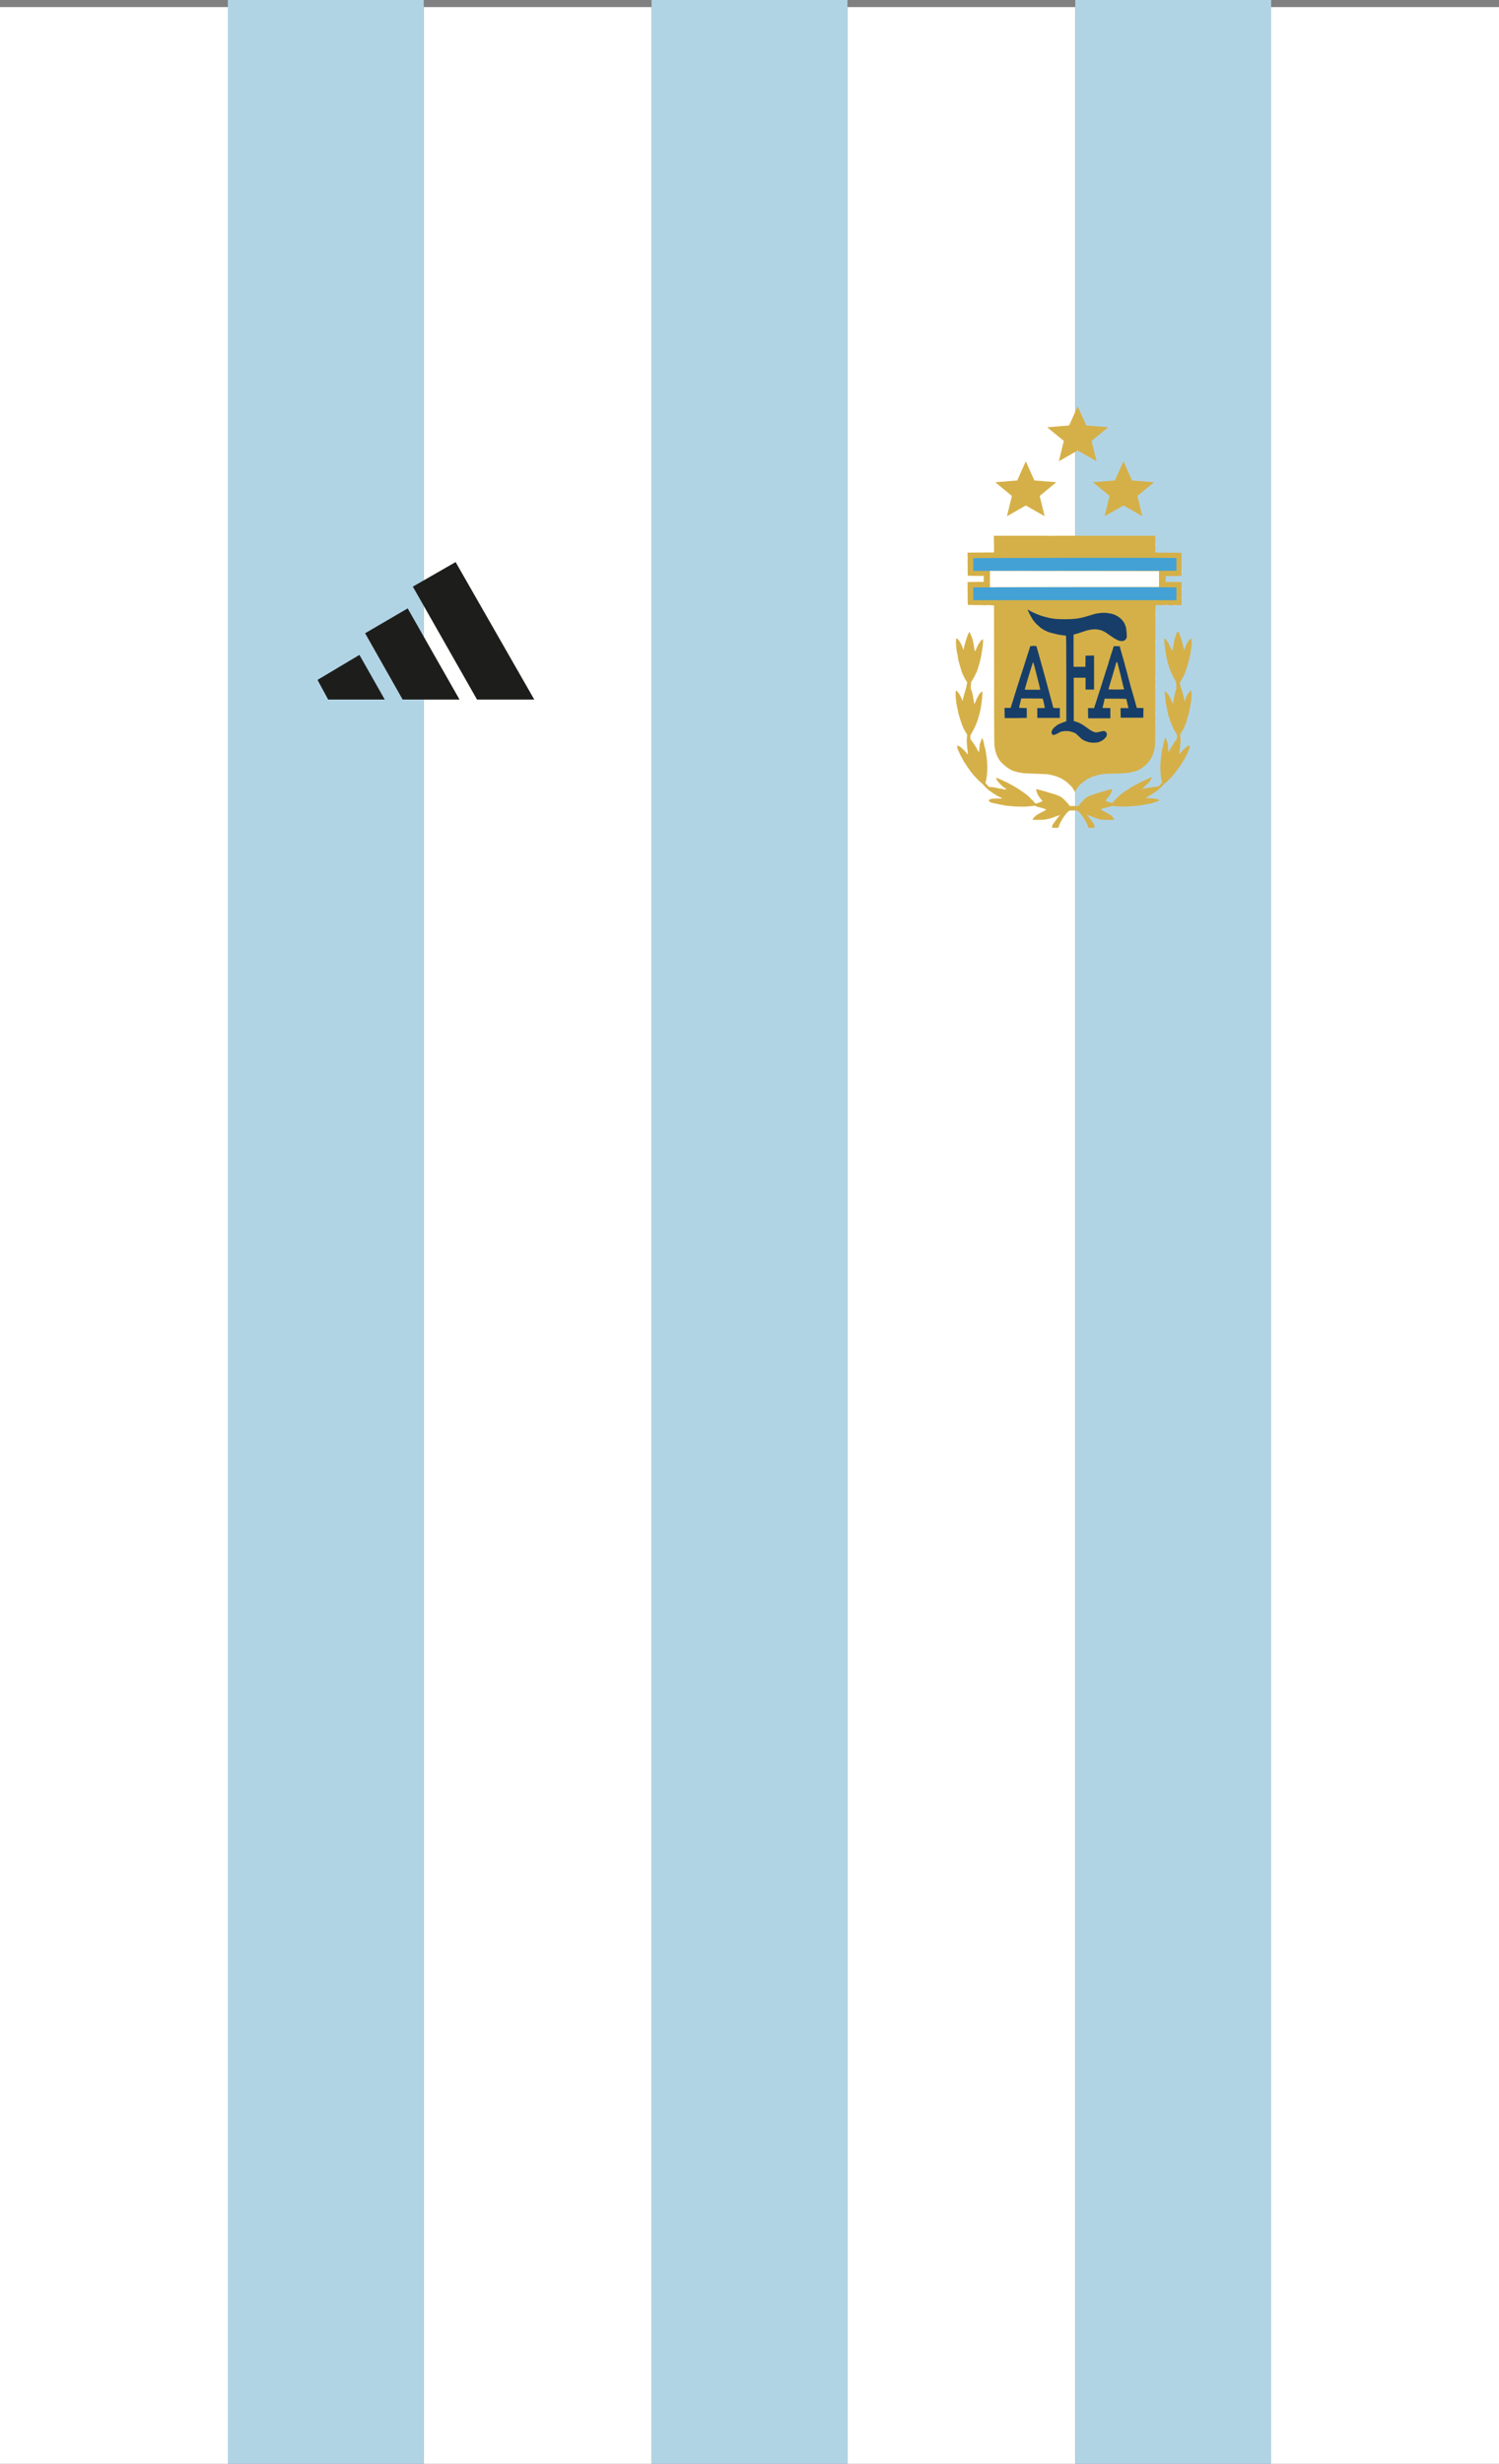 <svg width="375" height="616" viewBox="0 0 375 616" fill="none" xmlns="http://www.w3.org/2000/svg">
<rect x="0" y="0" width="375" height="616" fill="#808080" stroke="none"/>
<rect x="106" y="1.77" width="57" height="614.23" fill="white"/>
<rect x="212" y="1.77" width="57" height="614.23" fill="white"/>
<rect x="318" y="1.77" width="57" height="614.23" fill="white"/>
<rect y="1.77" width="57" height="614.23" fill="white"/>
<rect x="269" width="49" height="616" fill="#B1D4E5"/>
<rect x="163" width="49" height="616" fill="#B1D4E5"/>
<rect x="57" width="49" height="616" fill="#B1D4E5"/>
<path d="M252.739 120.023C252.924 120.023 253.202 120.023 253.341 120.023C253.479 120.023 253.341 119.977 253.017 119.977C252.693 120.023 252.554 120.023 252.739 120.023ZM254.729 120.023C254.914 120.023 255.192 120.023 255.33 120.023C255.469 120.023 255.33 119.977 255.007 119.977C254.683 119.977 254.544 120.023 254.729 120.023ZM261.624 120.023C261.809 120.023 262.087 120.023 262.226 120.023C262.364 120.023 262.226 119.977 261.902 119.977C261.578 119.977 261.439 120.023 261.624 120.023ZM263.568 120.023C263.706 120.023 264.03 120.023 264.215 120.023C264.401 120.023 264.262 119.977 263.938 119.977C263.614 119.977 263.429 120.023 263.568 120.023ZM272.36 120.023C272.591 120.023 272.915 120.023 273.1 120.023C273.286 120.023 273.1 119.977 272.684 119.977C272.268 119.977 272.129 120.023 272.36 120.023ZM274.859 120.023C274.998 120.023 275.322 120.023 275.507 120.023C275.692 120.023 275.553 119.977 275.229 119.977C274.905 119.977 274.674 120.023 274.859 120.023ZM283.744 120.023C283.929 120.023 284.207 120.023 284.392 120.023C284.577 120.023 284.438 119.977 284.114 119.977C283.79 119.977 283.559 120.023 283.744 120.023Z" fill="#FFFFFE"/>
<path d="M248.667 136.034V138.117L242.049 138.163C242.049 142.513 242.096 143.855 242.096 143.901C242.142 143.948 242.605 143.994 244.132 143.994H246.122L246.075 145.475L242.049 145.521C242.049 150.241 242.096 151.259 242.142 151.259C242.188 151.259 243.484 151.259 245.057 151.306C246.631 151.306 248.065 151.306 248.297 151.352H248.667C248.667 180.182 248.713 185.55 248.759 186.198C248.806 186.707 248.945 187.447 249.037 187.864C249.13 188.234 249.361 188.836 249.5 189.113C249.639 189.437 249.87 189.807 249.963 189.946C250.055 190.131 250.379 190.501 250.657 190.779C250.934 191.057 251.444 191.52 251.767 191.751C252.091 191.982 252.647 192.353 253.017 192.538C253.433 192.723 253.989 192.908 254.498 193.047C254.96 193.139 255.747 193.278 256.256 193.324C256.765 193.371 258.2 193.417 259.449 193.463C261.069 193.509 261.948 193.556 262.504 193.648C262.92 193.741 263.66 193.926 264.123 194.065C264.586 194.204 265.28 194.527 265.65 194.713C266.02 194.944 266.622 195.314 266.946 195.592C267.27 195.869 267.733 196.332 268.01 196.61C268.242 196.888 268.566 197.304 268.658 197.582C268.797 197.813 268.936 197.998 268.936 197.998C268.982 197.998 268.982 197.952 268.982 197.906C268.982 197.859 269.167 197.535 269.399 197.165C269.676 196.749 270.047 196.286 270.509 195.916C270.879 195.592 271.481 195.129 271.851 194.898C272.221 194.666 272.869 194.342 273.286 194.204C273.702 194.065 274.396 193.833 274.813 193.741C275.229 193.648 275.831 193.556 276.201 193.509C276.571 193.463 277.682 193.417 278.746 193.417C279.811 193.417 280.921 193.371 281.245 193.324C281.569 193.278 282.171 193.232 282.541 193.185C282.911 193.139 283.559 192.954 283.929 192.862C284.3 192.723 284.762 192.584 284.901 192.491C285.04 192.399 285.41 192.167 285.734 191.982C286.058 191.751 286.567 191.334 286.845 191.057C287.122 190.779 287.539 190.27 287.724 189.992C287.909 189.668 288.14 189.345 288.187 189.206C288.233 189.067 288.418 188.697 288.511 188.326C288.65 187.956 288.788 187.447 288.835 187.17C288.881 186.892 288.927 186.198 288.973 185.596C289.02 184.995 289.02 177.035 289.02 167.919C289.02 151.398 289.02 151.352 289.159 151.306C289.251 151.306 290.686 151.259 292.398 151.306C294.11 151.306 295.498 151.306 295.545 151.306C295.591 151.306 295.591 150.288 295.591 148.39V145.521H291.611V144.04C294.573 144.04 295.452 143.994 295.498 143.994C295.545 143.948 295.591 143.207 295.591 141.079V138.209L289.02 138.163C289.02 135.618 289.02 134.646 289.02 134.415L288.973 133.952H248.621L248.667 136.034Z" fill="#D5B048"/>
<path d="M262.596 133.998C262.735 133.998 262.966 133.998 263.151 133.998C263.29 133.998 263.197 133.952 262.874 133.952C262.596 133.952 262.457 133.952 262.596 133.998ZM289.066 136.081C289.066 136.405 289.066 136.543 289.112 136.405C289.112 136.266 289.112 135.988 289.112 135.849C289.066 135.664 289.066 135.757 289.066 136.081ZM242.003 139.459C242.003 139.783 242.003 139.922 242.049 139.737C242.049 139.551 242.049 139.274 242.049 139.135C242.049 138.996 242.003 139.135 242.003 139.459Z" fill="#FFFFFE"/>
<path d="M243.53 139.551C243.484 139.598 243.484 140.292 243.484 141.171V142.744L294.295 142.698C294.342 139.922 294.295 139.551 294.249 139.505C294.203 139.459 282.773 139.459 268.89 139.459C254.961 139.505 243.577 139.505 243.53 139.551Z" fill="#43A1D5"/>
<path d="M295.637 140.523C295.637 140.893 295.637 140.986 295.683 140.801C295.683 140.616 295.683 140.338 295.683 140.153C295.637 140.014 295.637 140.199 295.637 140.523ZM242.049 141.726C242.049 142.096 242.049 142.189 242.096 142.004C242.096 141.819 242.096 141.541 242.096 141.356C242.049 141.217 242.049 141.356 242.049 141.726ZM295.637 142.883C295.637 143.253 295.637 143.346 295.683 143.161C295.683 142.976 295.683 142.698 295.683 142.513C295.637 142.42 295.637 142.559 295.637 142.883ZM247.649 144.781V146.817L289.945 146.77V142.791L247.649 142.744V144.781ZM242.003 146.169C242.003 146.493 242.003 146.632 242.049 146.446C242.049 146.308 242.049 146.03 242.049 145.891C242.049 145.752 242.003 145.845 242.003 146.169ZM295.637 147.187C295.637 147.557 295.637 147.742 295.683 147.557C295.683 147.372 295.683 147.094 295.683 146.909C295.637 146.678 295.637 146.817 295.637 147.187Z" fill="#FFFFFE"/>
<path d="M243.53 146.863C243.484 146.909 243.484 147.603 243.484 148.483V150.056H294.295C294.342 147.511 294.295 146.909 294.249 146.863C294.203 146.817 282.773 146.817 268.89 146.817C254.961 146.817 243.577 146.863 243.53 146.863Z" fill="#43A1D5"/>
<path d="M242.003 148.344C242.003 148.668 242.003 148.76 242.049 148.621C242.049 148.436 242.049 148.159 242.049 148.02C242.049 147.881 242.003 148.02 242.003 148.344ZM295.637 149.408C295.637 149.778 295.637 149.871 295.683 149.686C295.683 149.501 295.683 149.223 295.683 149.038C295.637 148.945 295.637 149.084 295.637 149.408ZM242.049 150.611C242.049 150.935 242.049 151.074 242.096 150.889C242.096 150.704 242.096 150.426 242.096 150.241C242.049 150.102 242.049 150.287 242.049 150.611ZM242.697 151.352C242.836 151.352 243.067 151.352 243.206 151.352C243.345 151.352 243.252 151.305 242.975 151.305C242.697 151.305 242.605 151.305 242.697 151.352ZM244.872 151.352C245.057 151.352 245.335 151.352 245.474 151.352C245.613 151.352 245.474 151.305 245.15 151.305C244.826 151.305 244.687 151.305 244.872 151.352ZM247.093 151.352C247.278 151.352 247.556 151.352 247.695 151.352C247.834 151.352 247.695 151.305 247.371 151.305C247.047 151.305 246.908 151.305 247.093 151.352ZM291.518 151.352C291.704 151.352 291.981 151.352 292.12 151.352C292.259 151.352 292.12 151.305 291.796 151.305C291.472 151.305 291.333 151.305 291.518 151.352ZM293.74 151.352C293.925 151.352 294.202 151.352 294.341 151.352C294.48 151.352 294.341 151.305 294.017 151.305C293.693 151.305 293.555 151.305 293.74 151.352Z" fill="#FFFFFE"/>
<path d="M257.181 152.647C257.181 152.694 257.367 153.11 257.598 153.573C257.829 153.989 258.153 154.591 258.338 154.869C258.523 155.146 258.801 155.47 258.894 155.609C259.033 155.748 259.31 156.072 259.542 156.257C259.773 156.488 260.189 156.812 260.375 156.997C260.606 157.182 261.069 157.414 261.346 157.599C261.67 157.738 262.133 157.969 262.411 158.062C262.688 158.154 263.29 158.339 263.799 158.432C264.262 158.571 264.956 158.709 265.326 158.756C265.696 158.802 266.113 158.848 266.298 158.895C266.483 158.895 266.622 158.941 266.668 158.941C266.714 158.987 266.761 161.255 266.761 169.677V180.32C265.557 180.737 265.048 180.968 264.863 181.061C264.678 181.153 264.354 181.338 264.169 181.524C263.984 181.662 263.706 181.894 263.568 182.033C263.429 182.171 263.29 182.403 263.197 182.588C263.105 182.773 263.059 183.004 263.059 183.143C263.059 183.328 263.105 183.467 263.244 183.606C263.382 183.745 263.475 183.791 263.706 183.745C263.845 183.699 264.215 183.56 264.493 183.421C264.771 183.282 265.095 183.097 265.141 183.051C265.234 183.004 265.511 182.912 265.743 182.866C265.974 182.819 266.437 182.773 266.761 182.773C267.085 182.773 267.547 182.819 267.871 182.912C268.195 183.004 268.612 183.143 268.843 183.236C269.121 183.375 269.491 183.699 269.954 184.161C270.509 184.717 270.787 184.948 271.203 185.133C271.481 185.272 271.99 185.457 272.314 185.55C272.684 185.642 273.147 185.688 273.61 185.688C274.026 185.688 274.535 185.642 274.72 185.596C274.905 185.55 275.229 185.411 275.414 185.318C275.599 185.226 275.923 185.041 276.108 184.855C276.294 184.717 276.571 184.439 276.664 184.3C276.803 184.115 276.895 183.884 276.895 183.699C276.895 183.513 276.849 183.328 276.803 183.19C276.756 183.097 276.617 182.958 276.479 182.866C276.34 182.773 276.155 182.773 276.062 182.773C275.923 182.773 275.553 182.866 275.137 182.958C274.628 183.097 274.35 183.143 274.072 183.097C273.887 183.097 273.517 182.958 273.239 182.819C273.008 182.68 272.36 182.31 271.851 181.894C271.342 181.524 270.648 181.061 270.278 180.876C269.907 180.691 269.398 180.506 269.121 180.413L268.612 180.274V169.446H271.573V172.407H273.702V163.892L271.573 163.939L271.527 166.715H268.565V158.663C269.213 158.524 269.861 158.293 270.416 158.108C270.972 157.923 271.666 157.691 271.99 157.599C272.314 157.506 272.869 157.414 273.239 157.367C273.656 157.321 274.165 157.321 274.489 157.367C274.813 157.414 275.275 157.506 275.507 157.599C275.738 157.691 276.108 157.83 276.34 157.969C276.525 158.062 276.988 158.386 277.312 158.617C277.636 158.848 278.237 159.265 278.607 159.496C278.978 159.728 279.487 160.005 279.718 160.098C279.949 160.19 280.273 160.283 280.505 160.283C280.736 160.283 280.967 160.283 281.153 160.19C281.291 160.144 281.523 159.959 281.615 159.866C281.708 159.728 281.847 159.496 281.847 159.357C281.893 159.218 281.893 158.709 281.847 158.2C281.8 157.738 281.754 157.136 281.662 156.812C281.569 156.534 281.43 156.118 281.338 155.933C281.245 155.748 281.014 155.378 280.829 155.146C280.643 154.915 280.273 154.545 279.996 154.36C279.718 154.128 279.255 153.897 278.978 153.758C278.7 153.619 278.237 153.48 278.006 153.434C277.774 153.388 277.265 153.295 276.895 153.249C276.386 153.203 276.016 153.203 275.368 153.249C274.905 153.295 274.35 153.388 274.119 153.434C273.887 153.48 273.147 153.712 272.406 153.943C271.712 154.174 270.74 154.406 270.324 154.498C269.907 154.591 269.213 154.683 268.751 154.73C268.334 154.776 267.27 154.822 266.39 154.822C265.419 154.822 264.493 154.776 263.938 154.73C263.475 154.683 262.735 154.545 262.318 154.452C261.902 154.36 261.208 154.174 260.745 154.036C260.282 153.897 259.542 153.619 259.125 153.434C258.709 153.249 258.153 152.971 257.922 152.879C257.691 152.74 257.413 152.601 257.32 152.508C257.228 152.416 257.089 152.37 257.089 152.37C257.181 152.555 257.181 152.601 257.181 152.647Z" fill="#173E69"/>
<path d="M289.066 153.897C289.066 154.221 289.066 154.313 289.112 154.174C289.112 154.036 289.112 153.804 289.112 153.619C289.066 153.434 289.066 153.573 289.066 153.897Z" fill="#FFFFFE"/>
<path d="M242.419 158.062C242.327 158.247 242.049 158.848 241.864 159.404C241.679 159.959 241.448 160.746 241.355 161.07C241.263 161.44 241.17 161.903 241.124 162.088L241.031 162.504C240.754 161.717 240.522 161.162 240.337 160.838C240.152 160.468 239.828 160.051 239.689 159.866C239.504 159.681 239.365 159.542 239.319 159.542C239.319 159.542 239.226 159.774 239.18 160.051C239.134 160.422 239.134 160.792 239.226 161.81C239.273 162.504 239.412 163.245 239.458 163.383C239.504 163.568 239.597 163.892 239.597 164.124C239.643 164.355 239.689 164.725 239.735 164.957C239.782 165.188 239.921 165.605 239.967 165.882C240.059 166.16 240.244 166.808 240.383 167.271C240.522 167.78 240.707 168.242 240.754 168.381C240.8 168.52 240.985 168.89 241.17 169.26C241.355 169.631 241.587 170.093 241.725 170.232L241.957 170.556C241.818 171.482 241.633 172.222 241.448 172.824C241.263 173.379 241.077 174.119 240.985 174.397C240.892 174.721 240.846 175.091 240.8 175.23L240.892 175.508C240.522 174.582 240.337 174.119 240.198 173.888C240.059 173.657 239.828 173.286 239.643 173.055C239.458 172.824 239.273 172.639 239.226 172.639C239.18 172.639 239.134 172.777 239.088 173.009C239.041 173.194 239.041 173.749 239.088 174.212C239.134 174.675 239.18 175.323 239.226 175.647C239.273 175.97 239.365 176.526 239.458 176.896C239.55 177.266 239.643 177.683 239.643 177.822C239.643 177.96 239.828 178.516 239.967 179.071C240.152 179.626 240.383 180.459 240.568 180.922C240.707 181.385 240.985 182.033 241.17 182.357C241.355 182.681 241.587 183.097 241.725 183.328L241.957 183.652C241.864 184.532 241.818 185.133 241.864 185.596C241.91 186.059 241.91 186.614 241.957 186.799C241.957 186.984 242.049 187.401 242.049 187.678C242.096 188.002 242.142 188.326 242.142 188.419C242.142 188.511 242.142 188.604 242.096 188.604C242.049 188.604 241.91 188.465 241.772 188.234C241.633 188.049 241.263 187.678 240.985 187.401C240.707 187.123 240.43 186.892 240.43 186.892C240.43 186.892 240.337 186.845 240.291 186.799C240.244 186.753 240.059 186.614 239.828 186.521L239.458 186.336C239.458 186.753 239.504 187.03 239.55 187.169C239.597 187.308 239.735 187.678 239.874 187.956C240.013 188.234 240.106 188.465 240.106 188.511C240.106 188.511 240.337 188.974 240.661 189.529C240.939 190.085 241.216 190.547 241.263 190.594C241.309 190.64 241.54 191.01 241.818 191.427C242.049 191.843 242.327 192.167 242.327 192.167C242.373 192.167 242.419 192.213 242.419 192.26C242.419 192.306 242.558 192.537 242.697 192.722C242.836 192.908 243.114 193.231 243.252 193.417C243.391 193.602 243.623 193.833 243.669 193.926C243.761 194.018 244.132 194.435 244.548 194.851C244.965 195.268 245.335 195.638 245.427 195.684C245.52 195.73 245.936 196.101 246.26 196.517C246.631 196.934 247.14 197.396 247.464 197.628C247.741 197.859 248.111 198.044 248.204 198.137C248.343 198.183 248.435 198.276 248.435 198.322C248.435 198.368 248.482 198.414 248.574 198.414C248.667 198.461 248.759 198.507 248.852 198.553C248.944 198.6 249.13 198.738 249.315 198.877C249.5 199.016 249.731 199.109 249.777 199.109C249.87 199.109 249.916 199.155 249.916 199.155C249.916 199.201 250.101 199.294 250.333 199.386C250.564 199.479 250.703 199.618 250.703 199.618C250.703 199.664 250.148 199.664 249.546 199.664C248.898 199.664 248.25 199.664 247.973 199.756C247.695 199.803 247.51 199.895 247.464 199.988C247.417 200.08 247.371 200.127 247.371 200.173C247.371 200.173 247.417 200.265 247.51 200.358C247.556 200.451 247.695 200.543 247.788 200.589C247.88 200.636 248.065 200.682 248.25 200.728C248.389 200.774 248.667 200.821 248.806 200.867C248.944 200.913 249.176 200.96 249.268 200.96C249.361 200.96 249.685 201.006 249.916 201.098C250.194 201.191 250.564 201.237 250.749 201.237C250.934 201.237 251.119 201.284 251.166 201.33C251.166 201.376 251.351 201.422 251.536 201.422C251.721 201.422 252.045 201.469 252.276 201.469C252.508 201.515 252.878 201.561 253.109 201.561C253.341 201.607 254.127 201.654 254.868 201.654C255.608 201.7 256.487 201.7 256.858 201.654C257.228 201.607 257.552 201.607 257.598 201.607C257.644 201.607 257.783 201.561 257.922 201.561C258.061 201.515 258.385 201.515 258.616 201.469C258.94 201.422 259.033 201.469 259.079 201.515C259.125 201.561 259.218 201.607 259.31 201.654C259.403 201.654 259.958 201.839 260.513 201.978C261.069 202.117 261.578 202.302 261.624 202.348C261.67 202.394 261.717 202.44 261.67 202.487C261.624 202.533 261.485 202.626 261.3 202.718C261.115 202.811 260.745 202.996 260.467 203.135C260.19 203.273 259.819 203.505 259.634 203.597C259.449 203.69 259.125 203.968 258.94 204.106C258.755 204.291 258.524 204.523 258.431 204.662C258.338 204.801 258.292 204.939 258.338 204.939C258.385 204.986 258.848 204.986 259.403 204.986C259.958 204.986 260.745 204.986 261.161 204.939C261.578 204.893 262.226 204.754 262.596 204.662C262.966 204.569 263.706 204.291 264.216 204.106C264.725 203.921 265.141 203.782 265.141 203.829C265.141 203.875 265.095 203.875 265.095 203.921C265.049 203.921 264.817 204.199 264.586 204.477C264.354 204.801 263.938 205.356 263.66 205.726C263.29 206.281 263.197 206.466 263.197 206.698V206.975H264.771C264.956 206.328 265.141 205.865 265.326 205.587C265.465 205.263 265.789 204.754 266.02 204.384C266.252 204.014 266.622 203.551 266.853 203.273C267.085 202.996 267.362 202.764 267.501 202.718C267.64 202.672 267.964 202.626 268.519 202.626C269.075 202.626 269.398 202.672 269.537 202.718C269.63 202.764 269.954 203.042 270.185 203.273C270.417 203.551 270.787 204.014 271.018 204.384C271.25 204.754 271.573 205.31 271.759 205.633C271.944 205.957 272.082 206.42 272.175 206.605L272.268 206.975H273.841C273.841 206.559 273.795 206.328 273.702 206.189C273.61 206.05 273.424 205.726 273.286 205.495C273.147 205.263 272.823 204.847 272.592 204.569C272.36 204.291 272.129 203.968 272.036 203.921C271.944 203.875 271.944 203.782 271.944 203.736C271.944 203.69 272.36 203.875 272.869 204.06C273.378 204.291 273.934 204.477 274.165 204.569C274.35 204.615 274.72 204.708 274.905 204.801C275.09 204.847 275.507 204.939 275.738 204.939C276.016 204.986 276.756 204.986 277.451 204.986C278.145 204.986 278.7 204.939 278.746 204.939C278.793 204.893 278.746 204.801 278.654 204.662C278.607 204.569 278.376 204.291 278.191 204.106C278.006 203.921 277.821 203.736 277.774 203.736C277.728 203.736 277.543 203.644 277.358 203.505C277.173 203.366 276.71 203.135 276.34 202.949C275.97 202.764 275.599 202.533 275.507 202.487C275.368 202.394 275.368 202.348 275.414 202.302C275.461 202.255 275.646 202.209 275.785 202.163C275.923 202.117 276.294 202.024 276.525 201.978C276.756 201.885 277.265 201.793 277.682 201.654C278.283 201.515 278.469 201.469 278.885 201.561C279.163 201.607 279.811 201.654 280.32 201.654C280.829 201.7 281.8 201.654 282.448 201.607C283.096 201.561 283.929 201.515 284.346 201.469C284.716 201.422 285.364 201.33 285.734 201.284C286.104 201.237 286.845 201.098 287.307 201.006C287.816 200.913 288.325 200.774 288.511 200.728C288.696 200.682 289.112 200.497 289.436 200.404C289.806 200.265 290.038 200.127 290.038 200.08C290.038 200.034 289.76 199.895 289.436 199.803C288.973 199.664 288.557 199.618 287.678 199.571C286.521 199.525 286.521 199.525 286.752 199.386C286.891 199.34 287.4 199.016 287.863 198.738C288.325 198.461 288.742 198.183 288.788 198.137C288.834 198.09 289.02 197.952 289.205 197.859C289.39 197.767 289.76 197.443 290.084 197.165C290.408 196.887 290.778 196.471 290.963 196.286C291.148 196.101 291.38 195.823 291.565 195.73C291.75 195.638 292.213 195.175 292.583 194.759C292.999 194.342 293.508 193.787 293.693 193.555C293.879 193.324 294.202 192.954 294.341 192.722C294.48 192.537 294.712 192.167 294.85 191.982C294.989 191.797 295.174 191.566 295.221 191.519C295.267 191.473 295.359 191.334 295.406 191.242C295.452 191.149 295.591 190.918 295.73 190.686C295.868 190.455 296.146 189.992 296.377 189.622C296.563 189.252 296.794 188.882 296.84 188.789C296.886 188.696 297.072 188.326 297.21 187.956C297.349 187.632 297.534 187.216 297.581 187.03C297.627 186.845 297.673 186.614 297.627 186.521L297.581 186.29C296.886 186.707 296.563 186.938 296.424 187.077C296.285 187.216 296.007 187.493 295.776 187.725C295.544 187.956 295.267 188.28 295.221 188.372C295.128 188.511 295.035 188.558 295.035 188.558C295.035 188.558 295.035 188.234 295.082 187.863C295.128 187.493 295.221 187.03 295.221 186.799C295.221 186.568 295.267 186.012 295.313 185.596C295.359 185.133 295.313 184.532 295.267 184.208C295.221 183.652 295.221 183.652 295.359 183.421C295.452 183.282 295.544 183.143 295.544 183.143C295.544 183.097 295.683 182.866 295.868 182.588C296.054 182.31 296.331 181.662 296.516 181.246C296.701 180.783 296.886 180.274 296.886 180.135C296.933 179.95 297.072 179.441 297.21 178.978C297.349 178.516 297.534 177.868 297.581 177.498C297.627 177.127 297.766 176.618 297.812 176.294C297.858 175.97 297.951 175.554 297.997 175.323C298.043 175.091 298.043 174.443 298.09 173.888C298.09 173.333 298.043 172.777 298.043 172.731C297.997 172.685 297.951 172.639 297.905 172.639C297.858 172.685 297.673 172.87 297.488 173.101C297.303 173.333 297.118 173.61 297.025 173.703C296.979 173.796 296.748 174.258 296.563 174.721L296.424 175.508C296.285 175.045 296.192 174.628 296.1 174.258C296.007 173.888 295.915 173.472 295.868 173.286C295.822 173.101 295.73 172.731 295.591 172.453C295.452 172.13 295.313 171.621 295.267 171.25L295.174 170.602C295.544 170.093 295.822 169.584 296.054 169.122C296.285 168.659 296.563 168.011 296.655 167.687C296.748 167.363 296.933 166.808 297.072 166.391C297.164 165.975 297.349 165.373 297.442 165.049C297.534 164.725 297.673 164.17 297.719 163.8C297.766 163.43 297.858 162.967 297.905 162.736C297.951 162.504 297.997 162.134 298.043 161.856C298.09 161.579 298.136 161.347 298.136 161.301C298.136 161.255 298.136 160.884 298.09 160.468C298.043 160.051 297.997 159.635 297.997 159.635C297.951 159.589 297.812 159.681 297.627 159.866C297.488 160.051 297.257 160.329 297.118 160.514C297.025 160.699 296.84 160.977 296.748 161.208C296.655 161.394 296.516 161.81 296.424 162.088L296.239 162.597C296.007 161.486 295.822 160.838 295.683 160.375C295.544 159.913 295.359 159.265 295.221 158.941C295.082 158.571 294.943 158.2 294.85 158.108C294.758 158.015 294.712 157.877 294.665 157.877C294.619 157.877 294.526 157.969 294.434 158.154C294.341 158.293 294.202 158.709 294.064 159.08C293.925 159.496 293.74 160.19 293.601 161.023C293.462 161.717 293.37 162.412 293.323 162.504C293.277 162.597 293.231 162.689 293.231 162.689C293.231 162.689 292.999 162.319 292.768 161.81C292.583 161.347 292.351 160.931 292.351 160.884C292.305 160.884 292.213 160.699 292.074 160.468C291.935 160.283 291.75 160.005 291.657 159.913C291.565 159.82 291.426 159.681 291.38 159.681C291.287 159.635 291.241 159.681 291.241 159.913C291.241 160.051 291.287 160.561 291.333 161.023C291.38 161.486 291.518 162.458 291.611 163.198C291.75 163.939 291.842 164.587 291.889 164.679C291.935 164.772 292.027 165.096 292.074 165.373C292.12 165.651 292.259 166.114 292.351 166.391C292.444 166.669 292.537 167.039 292.629 167.224C292.675 167.409 292.814 167.733 292.86 167.872C292.953 168.011 293.138 168.381 293.277 168.751C293.416 169.075 293.693 169.538 293.832 169.816C293.971 170.047 294.11 170.325 294.11 170.371C294.11 170.417 294.11 170.464 294.156 170.464C294.202 170.464 294.249 170.834 294.249 171.297C294.295 172.083 294.295 172.176 294.11 172.777C293.971 173.148 293.786 173.888 293.693 174.443C293.601 174.999 293.508 175.554 293.508 175.693C293.508 175.832 293.462 175.924 293.462 175.924C293.416 175.924 293.277 175.647 293.138 175.369C292.999 175.045 292.814 174.628 292.722 174.443C292.629 174.258 292.49 173.934 292.351 173.796C292.213 173.61 291.981 173.333 291.842 173.148C291.657 172.963 291.472 172.824 291.426 172.824C291.333 172.824 291.333 172.916 291.38 173.286C291.426 173.564 291.472 174.119 291.518 174.582C291.565 175.045 291.611 175.554 291.657 175.739C291.704 175.924 291.75 176.294 291.796 176.572C291.842 176.85 291.981 177.451 292.074 177.868C292.166 178.284 292.259 178.747 292.305 178.84C292.305 178.932 292.351 179.117 292.398 179.164C292.444 179.256 292.537 179.534 292.629 179.811C292.722 180.089 292.768 180.367 292.768 180.413C292.768 180.459 292.814 180.552 292.86 180.552C292.907 180.552 292.953 180.598 292.953 180.644C292.953 180.691 293.046 181.015 293.184 181.292C293.323 181.57 293.462 181.894 293.462 181.986C293.462 182.079 293.74 182.495 293.971 182.912C294.434 183.652 294.434 183.699 294.48 184.161C294.48 184.578 294.434 184.67 294.202 184.994C294.064 185.179 293.832 185.55 293.693 185.735C293.555 185.92 293.184 186.521 292.907 187.03C292.629 187.54 292.351 187.956 292.305 187.956C292.259 187.956 292.213 187.493 292.213 186.938C292.166 186.383 292.12 185.92 292.12 185.874C292.074 185.827 292.027 185.688 291.981 185.503C291.935 185.318 291.842 184.994 291.75 184.809C291.657 184.624 291.565 184.439 291.518 184.439C291.472 184.439 291.426 184.532 291.426 184.624C291.38 184.717 291.333 185.041 291.241 185.318C291.148 185.596 291.009 186.244 290.871 186.753C290.732 187.262 290.593 188.002 290.593 188.326C290.547 188.65 290.5 189.067 290.454 189.298C290.408 189.483 290.362 190.177 290.315 190.825C290.269 191.566 290.269 192.399 290.315 193.093C290.362 193.787 290.454 194.481 290.547 194.944L290.732 195.684C290.269 196.147 290.084 196.378 289.991 196.471C289.853 196.61 289.76 196.656 289.158 196.702C288.788 196.748 288.001 196.841 287.4 196.934C286.798 197.026 286.197 197.119 286.012 197.165L285.688 197.211C285.965 196.98 286.15 196.795 286.289 196.702C286.428 196.61 286.706 196.332 286.937 196.101C287.168 195.869 287.492 195.545 287.585 195.406C287.678 195.268 287.863 194.99 287.955 194.851C288.048 194.712 288.094 194.527 288.14 194.435C288.14 194.342 288.14 194.296 288.094 194.296C288.094 194.296 287.631 194.481 287.076 194.759C286.521 194.99 286.012 195.221 285.873 195.314C285.734 195.36 285.271 195.592 284.855 195.823C284.392 196.054 283.929 196.286 283.79 196.378C283.652 196.471 283.328 196.656 283.05 196.795C282.772 196.98 282.356 197.211 282.124 197.396C281.893 197.535 281.615 197.767 281.477 197.813C281.338 197.905 280.967 198.137 280.644 198.414C280.32 198.646 279.764 199.155 279.394 199.525C279.024 199.895 278.607 200.312 278.515 200.451C278.422 200.589 278.237 200.774 278.145 200.774C278.098 200.774 277.682 200.682 277.312 200.497C276.941 200.358 276.618 200.219 276.571 200.219C276.525 200.219 276.618 200.08 276.71 199.988C276.803 199.895 277.08 199.571 277.265 199.294C277.497 199.016 277.728 198.6 277.867 198.368C278.006 198.137 278.098 197.767 278.145 197.628C278.191 197.443 278.191 197.304 278.145 197.304C278.098 197.258 277.589 197.396 276.988 197.581C276.386 197.767 275.599 197.952 275.276 198.09C274.905 198.183 274.304 198.368 273.887 198.507C273.471 198.646 272.777 198.877 272.406 199.062C271.851 199.34 271.573 199.525 271.064 200.034C270.694 200.404 270.278 200.867 270.093 201.098L269.769 201.515H267.64C267.177 200.913 266.714 200.404 266.344 200.034C265.743 199.432 265.558 199.294 264.956 199.016C264.586 198.831 263.938 198.6 263.568 198.507C263.197 198.414 262.364 198.137 261.717 197.952C261.069 197.767 260.236 197.535 259.912 197.443C259.588 197.35 259.264 197.304 259.264 197.304C259.264 197.304 259.218 197.35 259.218 197.443C259.218 197.535 259.264 197.767 259.357 197.998C259.449 198.229 259.542 198.507 259.588 198.646C259.634 198.738 259.912 199.155 260.19 199.525C260.467 199.895 260.745 200.219 260.791 200.219C260.837 200.219 260.837 200.265 260.791 200.312C260.745 200.358 260.421 200.497 260.004 200.636C259.588 200.774 259.264 200.913 259.171 200.913C259.125 200.913 258.986 200.821 258.848 200.728C258.755 200.636 258.616 200.451 258.57 200.358C258.524 200.265 258.385 200.08 258.2 199.988C258.061 199.895 257.922 199.803 257.922 199.756C257.922 199.71 257.737 199.479 257.459 199.247C257.228 199.016 256.858 198.738 256.719 198.6C256.534 198.507 256.256 198.276 256.071 198.137C255.886 197.998 255.701 197.859 255.608 197.813C255.516 197.767 255.331 197.628 255.192 197.535C255.053 197.443 254.729 197.211 254.498 197.072C254.266 196.934 253.942 196.748 253.803 196.656C253.618 196.563 253.109 196.286 252.646 196.008C252.184 195.73 251.675 195.499 251.536 195.453C251.397 195.406 250.842 195.129 250.333 194.897C249.824 194.666 249.315 194.481 249.268 194.481C249.222 194.481 249.176 194.481 249.176 194.527C249.176 194.527 249.222 194.666 249.268 194.805C249.315 194.944 249.546 195.268 249.777 195.545C250.009 195.823 250.333 196.193 250.564 196.378C250.795 196.61 251.027 196.795 251.119 196.841C251.212 196.887 251.397 196.98 251.536 197.119C251.721 197.258 251.767 197.35 251.721 197.35C251.675 197.35 251.536 197.396 251.443 197.396C251.351 197.396 251.166 197.35 250.981 197.304C250.795 197.258 250.472 197.165 250.194 197.165C249.916 197.119 249.546 197.072 249.315 196.98C249.083 196.934 248.574 196.841 248.158 196.795L247.417 196.748C246.723 196.054 246.538 195.823 246.538 195.73C246.538 195.684 246.584 195.499 246.631 195.314C246.677 195.175 246.769 194.573 246.862 194.018C246.955 193.417 247.001 192.584 247.001 191.982C247.001 191.427 246.955 190.501 246.908 190.038C246.862 189.529 246.769 189.02 246.769 188.882C246.723 188.743 246.677 188.558 246.677 188.419C246.677 188.28 246.631 188.002 246.584 187.725C246.538 187.447 246.446 187.03 246.353 186.799C246.26 186.568 246.214 186.151 246.168 185.966C246.122 185.735 246.029 185.318 245.936 185.041C245.844 184.763 245.751 184.532 245.705 184.578C245.659 184.578 245.52 184.856 245.427 185.179C245.335 185.503 245.196 185.827 245.15 185.92C245.103 186.012 245.057 186.521 245.011 187.03C244.965 187.586 244.918 188.002 244.918 188.049C244.872 188.049 244.733 187.817 244.594 187.586C244.456 187.308 244.178 186.799 243.947 186.475C243.761 186.151 243.438 185.688 243.252 185.457C243.067 185.226 242.929 184.994 242.836 184.902C242.79 184.809 242.743 184.532 242.743 184.254C242.743 183.837 242.79 183.745 243.114 183.236C243.299 182.912 243.669 182.264 243.9 181.755C244.132 181.246 244.317 180.783 244.317 180.737C244.317 180.691 244.317 180.598 244.363 180.598C244.409 180.552 244.456 180.367 244.548 180.135C244.641 179.904 244.78 179.395 244.918 178.886C245.057 178.423 245.196 177.822 245.242 177.59C245.289 177.359 245.427 176.757 245.474 176.294C245.566 175.832 245.613 175.323 245.613 175.184C245.613 175.045 245.659 174.86 245.659 174.767C245.705 174.675 245.751 174.258 245.751 173.749C245.798 173.101 245.751 172.87 245.705 172.87C245.659 172.87 245.474 173.055 245.242 173.24C245.011 173.425 244.826 173.796 244.733 173.981C244.641 174.166 244.502 174.397 244.456 174.49C244.409 174.582 244.224 174.952 244.085 175.323C243.947 175.693 243.808 175.97 243.761 175.97C243.715 175.97 243.669 175.693 243.623 175.323C243.576 174.952 243.484 174.49 243.438 174.305C243.391 174.119 243.345 173.749 243.299 173.518C243.252 173.286 243.16 172.916 243.021 172.639C242.836 172.176 242.836 172.083 242.882 171.297C242.929 170.834 242.975 170.464 242.975 170.464C242.975 170.464 243.067 170.325 243.16 170.186C243.252 170.001 243.345 169.908 243.345 169.908C243.345 169.908 243.53 169.584 243.761 169.168C243.947 168.751 244.178 168.289 244.271 168.15C244.363 168.011 244.548 167.456 244.687 166.947C244.872 166.438 245.103 165.605 245.196 165.142C245.335 164.633 245.474 163.985 245.52 163.661C245.566 163.337 245.705 162.55 245.798 161.903C245.89 161.255 245.936 160.561 245.936 160.283C245.936 159.959 245.89 159.82 245.844 159.82C245.798 159.82 245.659 159.959 245.474 160.098C245.335 160.237 245.057 160.653 244.872 160.931C244.687 161.255 244.409 161.717 244.317 162.041C244.178 162.365 244.039 162.643 243.993 162.736C243.947 162.828 243.9 162.828 243.854 162.736C243.808 162.689 243.761 162.319 243.715 161.995C243.669 161.671 243.576 161.116 243.53 160.838C243.484 160.561 243.391 160.19 243.345 160.005C243.299 159.82 243.16 159.404 243.021 159.08C242.882 158.709 242.697 158.339 242.651 158.247C242.605 158.154 242.512 158.062 242.512 158.062C242.651 157.738 242.558 157.877 242.419 158.062Z" fill="#D5B048"/>
<path d="M289.066 160.607C289.066 160.931 289.066 161.07 289.112 160.885C289.112 160.7 289.112 160.422 289.112 160.283C289.066 160.098 289.066 160.283 289.066 160.607Z" fill="#FFFFFE"/>
<path d="M257.737 161.579C257.737 161.625 257.274 162.967 256.765 164.587C256.256 166.206 255.793 167.733 255.701 167.918C255.654 168.104 255.562 168.428 255.469 168.613C255.423 168.798 254.914 170.279 254.405 171.944C253.896 173.61 253.387 175.184 253.294 175.508C253.202 175.832 253.063 176.248 252.97 176.526L252.832 176.989H251.304C251.304 178.932 251.351 179.534 251.351 179.534C251.397 179.534 252.646 179.534 254.127 179.534L256.858 179.488V177.035C254.914 176.989 254.914 176.989 254.96 176.85C254.96 176.757 255.099 176.202 255.238 175.647L255.469 174.629C260.236 174.629 260.837 174.629 260.884 174.721C260.884 174.767 261.022 175.276 261.161 175.878C261.3 176.48 261.393 176.942 261.393 176.989C261.393 176.989 260.93 177.035 260.421 177.035H259.495V179.488H265.141V177.035C263.521 177.035 263.521 177.035 263.475 176.85C263.475 176.757 262.827 174.443 262.087 171.667C261.346 168.89 260.606 166.299 260.467 165.79C260.328 165.327 260.097 164.494 259.958 163.939C259.819 163.383 259.588 162.643 259.495 162.319C259.403 161.949 259.31 161.625 259.264 161.579C259.218 161.486 258.986 161.486 258.524 161.486C258.107 161.532 257.783 161.532 257.737 161.579ZM278.607 161.625C278.607 161.671 278.422 162.18 278.237 162.782C278.052 163.383 277.774 164.17 277.682 164.54C277.543 164.911 277.358 165.558 277.265 165.929C277.173 166.299 276.849 167.178 276.618 167.918C276.386 168.659 276.016 169.816 275.785 170.556C275.553 171.297 275.137 172.639 274.813 173.564C274.535 174.49 274.165 175.647 273.98 176.156L273.702 177.035H272.175L272.221 179.58C272.638 179.58 273.887 179.58 275.276 179.58H277.774V177.035C276.294 177.035 275.831 176.989 275.831 176.989C275.831 176.942 275.923 176.48 276.062 175.971C276.201 175.461 276.294 174.952 276.294 174.86C276.294 174.767 276.34 174.675 276.479 174.675C276.571 174.675 277.774 174.675 279.209 174.675L281.754 174.721C282.124 176.202 282.217 176.757 282.263 176.85L282.309 177.035H280.32L280.366 179.441H286.012L286.058 177.035L284.392 176.989C283.698 174.582 283.374 173.286 283.142 172.592C282.911 171.898 282.726 171.065 282.633 170.741C282.541 170.417 282.217 169.26 281.939 168.15C281.615 167.039 281.291 165.79 281.199 165.42C281.106 165.049 280.875 164.309 280.736 163.8C280.597 163.291 280.412 162.689 280.366 162.504C280.32 162.319 280.227 161.995 280.181 161.856L280.135 161.579C278.839 161.532 278.654 161.532 278.607 161.625Z" fill="#173E69"/>
<path d="M289.066 162.782C289.066 163.106 289.066 163.245 289.112 163.06C289.112 162.921 289.112 162.689 289.112 162.504C289.066 162.365 289.066 162.458 289.066 162.782Z" fill="#FFFFFE"/>
<path d="M279.302 165.558C279.302 165.605 279.209 165.836 279.117 166.114C279.024 166.391 278.793 167.224 278.608 167.918C278.423 168.613 278.145 169.446 278.052 169.77C277.96 170.093 277.728 170.788 277.59 171.343C277.404 171.898 277.312 172.361 277.312 172.361C277.312 172.361 278.191 172.407 279.255 172.407C280.32 172.407 281.199 172.361 281.199 172.361C281.199 172.315 280.829 170.788 280.366 168.937C279.903 167.086 279.533 165.558 279.487 165.558C279.348 165.512 279.302 165.558 279.302 165.558ZM258.339 165.744C258.339 165.836 258.2 166.206 258.061 166.669C257.922 167.086 257.737 167.78 257.598 168.15C257.506 168.52 257.135 169.631 256.858 170.603C256.58 171.574 256.349 172.361 256.349 172.407C256.349 172.454 257.228 172.454 258.292 172.454H260.236C260.19 172.13 259.82 170.603 259.357 168.844C258.94 167.086 258.524 165.651 258.477 165.651C258.431 165.605 258.385 165.651 258.339 165.744Z" fill="#D5B048"/>
<path d="M289.066 169.492C289.066 169.816 289.066 169.955 289.112 169.769C289.112 169.584 289.112 169.307 289.112 169.168C289.066 169.029 289.066 169.168 289.066 169.492ZM289.066 171.667C289.066 171.991 289.066 172.083 289.112 171.944C289.112 171.806 289.112 171.574 289.112 171.389C289.066 171.25 289.066 171.389 289.066 171.667ZM289.066 178.377C289.066 178.701 289.066 178.84 289.112 178.654C289.112 178.469 289.112 178.192 289.112 178.053C289.066 177.914 289.066 178.053 289.066 178.377ZM289.066 180.552C289.066 180.876 289.066 180.968 289.112 180.829C289.112 180.691 289.112 180.459 289.112 180.274C289.066 180.135 289.066 180.274 289.066 180.552Z" fill="#FFFFFE"/>
<path d="M251.903 129.073L253.144 123.991L248.982 120.572L254.481 120.12L256.619 115.326L258.758 120.12L264.257 120.572L260.094 123.991L261.335 129.073L256.619 126.378L251.903 129.073Z" fill="#D5B048"/>
<path d="M276.343 129.073L277.584 123.991L273.422 120.572L278.921 120.12L281.059 115.326L283.198 120.12L288.697 120.572L284.534 123.991L285.775 129.073L281.059 126.378L276.343 129.073Z" fill="#D5B048"/>
<path d="M264.887 115.326L266.128 110.243L261.965 106.824L267.464 106.372L269.603 101.578L271.741 106.372L277.24 106.824L273.078 110.243L274.319 115.326L269.603 112.631L264.887 115.326Z" fill="#D5B048"/>
<path fill-rule="evenodd" clip-rule="evenodd" d="M133.656 174.898L113.977 140.529L103.279 146.671L119.33 174.898H133.656ZM96.25 174.898L89.919 163.736L79.43 169.988L82.094 174.898M100.728 174.898H114.956L101.988 152.11L91.339 158.325L100.728 174.898Z" fill="#1D1E1B"/>
</svg>
